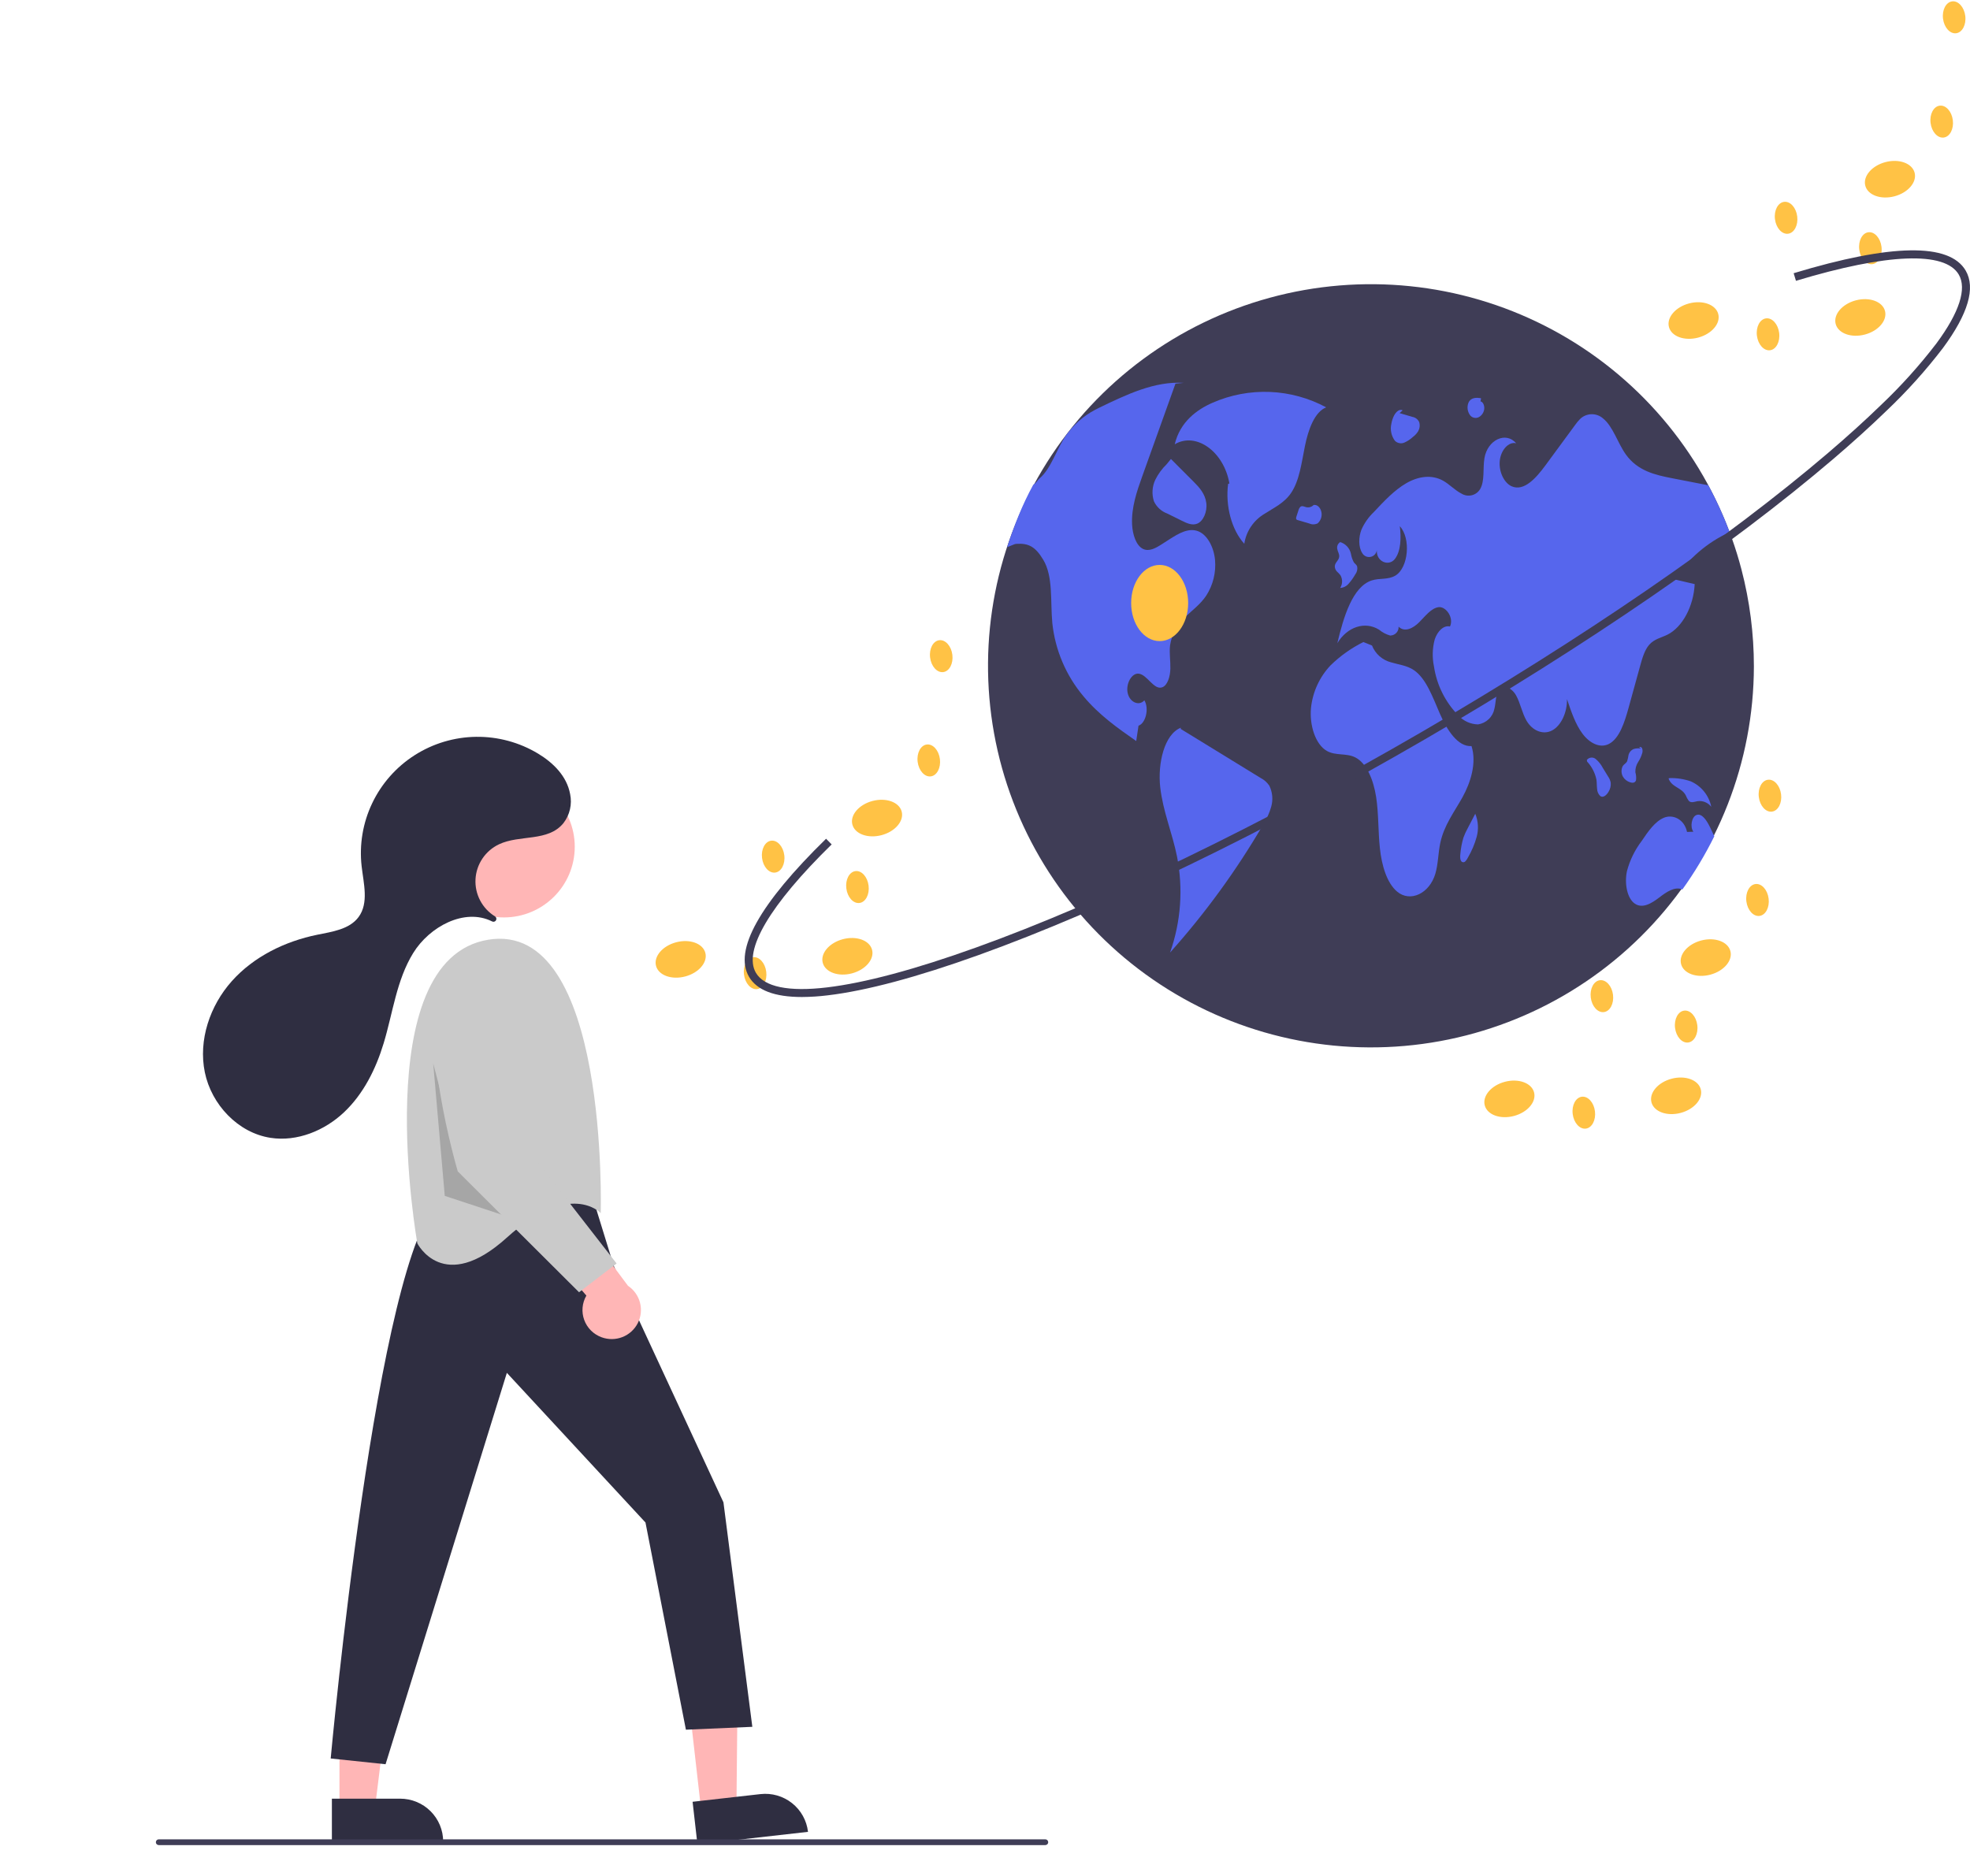 <svg width="632" height="602" viewBox="0 0 632 602" fill="none" xmlns="http://www.w3.org/2000/svg">
<path d="M224.975 581.043L236.261 579.765L236.692 535.773L220.035 537.658L224.975 581.043Z" fill="#FFB6B6"/>
<path d="M259.217 587.749L223.747 591.76L222.191 578.102L243.957 575.64C247.592 575.229 251.241 576.274 254.103 578.545C256.965 580.816 258.804 584.126 259.217 587.749Z" fill="#2F2E41"/>
<path d="M108.906 580.341H120.265L125.668 536.676L108.904 536.678L108.906 580.341Z" fill="#FFB6B6"/>
<path d="M142.171 590.851L106.473 590.852L106.473 577.106L128.378 577.105C132.036 577.105 135.544 578.553 138.131 581.131C140.718 583.709 142.171 587.205 142.171 590.851Z" fill="#2F2E41"/>
<path d="M190.401 385.078L196.886 406.102L232.092 482.031L241.357 554.053L220.048 554.976L207.077 488.494L162.607 440.48L123.695 566.057L106.092 564.21C106.092 564.21 120.915 401.699 141.298 385.078C141.298 385.078 174.651 369.381 190.401 385.078Z" fill="#2F2E41"/>
<path d="M161.632 294.361C174.199 294.361 184.387 284.208 184.387 271.683C184.387 259.157 174.199 249.004 161.632 249.004C149.065 249.004 138.877 259.157 138.877 271.683C138.877 284.208 149.065 294.361 161.632 294.361Z" fill="#FFB6B6"/>
<path d="M192.718 389.235C192.718 389.235 195.497 295.052 156.586 301.515C117.674 307.979 133.887 398.93 133.887 398.93C133.887 398.93 142.225 415.55 162.608 397.083C182.99 378.616 192.718 389.235 192.718 389.235Z" fill="#CACACA"/>
<path opacity="0.2" d="M138.982 341.219L148.139 376.198L162.089 390.102L142.688 383.693L138.982 341.219Z" fill="#161616"/>
<path d="M193.005 429.066C191.725 428.603 190.561 427.866 189.598 426.907C188.634 425.948 187.893 424.79 187.427 423.514C186.961 422.239 186.781 420.877 186.9 419.525C187.019 418.173 187.434 416.863 188.116 415.688L166.475 390.717L183.535 388.504L201.471 412.556C203.375 413.828 204.745 415.753 205.321 417.965C205.897 420.177 205.639 422.523 204.596 424.558C203.552 426.593 201.796 428.176 199.66 429.007C197.523 429.838 195.156 429.859 193.005 429.066Z" fill="#FFB6B6"/>
<path d="M166.655 320.697L169.092 368.458L197.813 405.392L185.768 414.626L146.856 375.844C146.856 375.844 132.959 328.753 143.151 314.903C146.972 309.709 151.185 308.28 154.958 308.524C158.062 308.782 160.964 310.161 163.119 312.403C165.273 314.646 166.531 317.595 166.655 320.697Z" fill="#CACACA"/>
<path d="M158.927 295.512C159.036 295.415 159.12 295.294 159.174 295.159C159.228 295.024 159.249 294.878 159.236 294.733C159.223 294.588 159.176 294.448 159.1 294.324C159.023 294.2 158.919 294.096 158.795 294.02C156.774 292.772 155.128 291.006 154.029 288.905C152.93 286.805 152.418 284.448 152.549 282.083C152.679 279.718 153.446 277.431 154.77 275.464C156.093 273.496 157.924 271.92 160.07 270.901C166.76 267.722 175.825 270.195 180.771 264.086C181.777 262.779 182.488 261.271 182.856 259.666C183.224 258.06 183.241 256.394 182.904 254.781C181.837 249.011 177.485 244.727 172.611 241.79C166.623 238.183 159.742 236.319 152.746 236.409C145.75 236.5 138.92 238.542 133.029 242.303C127.137 246.064 122.421 251.395 119.414 257.691C116.406 263.987 115.228 270.996 116.013 277.925C116.643 283.478 118.362 289.705 115.049 294.214C112.133 298.182 106.629 298.926 101.794 299.912C91.424 302.027 81.419 306.905 74.382 314.786C67.344 322.666 63.59 333.722 65.712 344.057C67.834 354.393 76.346 363.476 86.808 365.078C95.324 366.382 104.117 362.777 110.371 356.871C116.624 350.964 120.577 342.988 123.071 334.768C126.03 325.013 127.197 314.5 132.54 305.81C137.768 297.306 149.035 291.21 157.865 295.639C158.034 295.727 158.226 295.762 158.416 295.739C158.605 295.717 158.784 295.638 158.927 295.512Z" fill="#2F2E41"/>
<path d="M335.354 591.999H50.926C50.681 591.999 50.445 591.902 50.271 591.729C50.098 591.555 50 591.321 50 591.076C50 590.831 50.098 590.596 50.271 590.423C50.445 590.25 50.681 590.152 50.926 590.152H335.354C335.6 590.152 335.835 590.25 336.009 590.423C336.183 590.596 336.28 590.831 336.28 591.076C336.28 591.321 336.183 591.555 336.009 591.729C335.835 591.902 335.6 591.999 335.354 591.999Z" fill="#3F3D56"/>
<path d="M562.669 213.862C562.608 244.431 551.077 273.872 530.341 296.396C509.605 318.921 481.164 332.9 450.611 335.586C420.058 338.271 389.601 329.469 365.23 310.909C340.858 292.349 324.334 265.374 318.907 235.288C313.479 205.201 319.54 174.18 335.899 148.321C352.257 122.463 377.729 103.638 407.308 95.549C436.886 87.459 468.431 90.69 495.741 104.605C523.051 118.52 544.15 142.114 554.891 170.747C555.159 171.466 555.42 172.185 555.674 172.911V172.918C556.808 176.109 557.806 179.36 558.67 182.67C561.333 192.854 562.677 203.337 562.669 213.862Z" fill="#3F3D56"/>
<path d="M425.459 130.697C419.901 127.702 413.73 126.011 407.416 125.753C401.103 125.496 394.814 126.679 389.029 129.212C383.935 131.421 378.572 135.384 376.872 142.541C383.745 138.499 392.641 144.886 394.409 155.131L393.996 155.244C393.062 162.341 395.147 170.067 399.184 174.467C399.484 172.482 400.224 170.588 401.351 168.923C402.477 167.258 403.961 165.864 405.696 164.843C408.661 162.899 411.943 161.488 414.206 158.148C416.89 154.188 417.572 148.401 418.638 143.122C419.704 137.842 421.727 132.168 425.459 130.697Z" fill="#5666ED"/>
<path d="M386.991 191.086C385.087 193.935 382.545 195.722 380.264 197.948C377.63 200.335 375.903 203.554 375.372 207.063C375.083 209.541 375.53 212.061 375.468 214.568C375.406 217.074 374.568 219.896 372.857 220.519C370.157 221.491 368.095 216.492 365.319 216.143C363.114 215.869 361.128 219.327 361.767 222.327C362.406 225.326 365.409 226.654 367.133 224.696C368.693 227.305 367.594 232.037 365.251 232.838C365.003 234.482 364.756 236.118 364.515 237.762C358.593 233.632 352.608 229.435 347.572 223.388C341.97 216.72 338.496 208.536 337.595 199.886C336.942 192.935 337.911 184.985 334.709 179.637C332.146 175.357 329.958 174.233 326 174.5C325.279 174.548 323.6 175.5 323.1 175.5C325.434 168.513 327.943 161.953 331.501 155.5C332.306 155.155 332.835 154.068 333.501 153.5C337.184 150.384 338.914 144.184 341.903 139.822C342.096 139.541 342.295 139.267 342.501 139C345.559 135.021 348.753 132.687 352.711 130.783C361.471 126.544 370.486 122.251 379.735 122.84L377.103 123.093C374.032 131.667 370.958 140.24 367.882 148.814C367.415 150.129 366.943 151.446 366.467 152.765C364.721 157.641 362.921 162.832 363.189 168.289C363.347 171.522 364.474 174.973 366.618 176.082C368.617 177.11 370.802 175.849 372.733 174.603C373.551 174.083 374.361 173.562 375.179 173.035C378.113 171.152 381.363 169.221 384.462 170.481C387.299 171.631 389.395 175.473 389.794 179.616C390.159 183.643 389.173 187.678 386.991 191.086Z" fill="#5666ED"/>
<path d="M404.441 249.62C395.873 244.361 387.304 239.103 378.735 233.845L378.88 233.472C373.553 235.494 371.341 244.933 372.221 252.651C373.102 260.37 376.087 267.27 377.595 274.791C379.629 285.083 378.861 295.73 375.372 305.626C386.64 293.026 396.611 279.332 405.138 264.749C406.329 262.911 407.236 260.905 407.83 258.799C408.459 256.554 408.235 254.156 407.201 252.066C406.499 251.035 405.551 250.194 404.441 249.62Z" fill="#5666ED"/>
<path d="M370.623 153.956C369.616 156.11 369.461 158.562 370.188 160.824C371.034 162.646 372.568 164.062 374.456 164.763L379.19 167.102C380.765 167.88 382.463 168.666 384.069 168.025C386.006 167.253 387.348 164.227 387.001 161.418C386.631 158.429 384.741 156.372 382.992 154.621C380.545 152.171 378.098 149.72 375.651 147.27L374.272 148.953C372.78 150.403 371.546 152.095 370.623 153.956Z" fill="#5666ED"/>
<path d="M537.288 185.916C539.418 186.416 541.548 186.916 543.678 187.415C543.307 194.585 539.741 201.221 534.958 203.625C532.966 204.624 530.746 204.994 529.097 206.864C527.606 208.562 526.851 211.205 526.157 213.732C524.94 218.142 523.724 222.552 522.508 226.962C521.203 231.715 519.526 236.995 516.132 238.707C513.218 240.179 509.886 238.378 507.646 235.358C505.406 232.338 504.039 228.277 502.713 224.319C502.795 228.633 500.782 232.865 497.93 234.365C495.072 235.865 491.595 234.509 489.685 231.16C488.311 228.757 487.741 225.586 486.394 223.148C485.047 220.71 482.223 219.313 480.753 221.6C479.784 223.121 479.908 225.449 479.427 227.38C479.185 228.662 478.548 229.837 477.604 230.742C476.661 231.646 475.458 232.235 474.164 232.427C472.973 232.4 471.8 232.131 470.717 231.638C469.634 231.145 468.663 230.437 467.863 229.558C463.655 225.268 460.916 219.763 460.037 213.828C459.441 210.983 459.516 208.038 460.257 205.227C461.102 202.563 463.142 200.509 465.169 201.016C466.502 198.208 463.871 194.483 461.5 194.811C459.123 195.14 457.261 197.681 455.309 199.632C453.365 201.584 450.644 203.001 448.686 201.063C448.73 201.772 448.489 202.469 448.017 203.002C447.545 203.534 446.88 203.857 446.169 203.901C446.099 203.905 446.028 203.907 445.958 203.905C444.656 203.533 443.446 202.894 442.406 202.029C437.919 199.242 432.223 201.091 429.035 206.364C431.027 197.913 433.947 188.217 440.069 186.231C442.571 185.416 445.298 186.087 447.662 184.676C451.846 182.177 452.692 172.733 449.077 168.837C449.538 172.521 449.448 176.822 447.497 179.342C445.546 181.862 441.451 180.218 441.698 176.493C441.642 177.017 441.422 177.51 441.068 177.901C440.714 178.293 440.245 178.563 439.728 178.672C439.211 178.781 438.672 178.725 438.189 178.511C437.706 178.296 437.304 177.935 437.039 177.479C435.741 175.507 435.851 172.282 436.772 169.926C437.721 167.792 439.082 165.866 440.777 164.256C444.041 160.77 447.353 157.244 451.132 155.052C454.918 152.861 459.288 152.121 463.081 154.299C465.08 155.449 466.839 157.367 468.88 158.38C469.359 158.677 469.893 158.876 470.45 158.967C471.007 159.058 471.576 159.039 472.126 158.911C472.675 158.783 473.194 158.548 473.652 158.22C474.111 157.892 474.5 157.477 474.797 156.999C474.82 156.962 474.843 156.925 474.865 156.887C476.383 154.23 475.668 150.286 476.232 146.965C477.242 141.096 483.13 138.35 486.394 142.226C483.955 141.603 481.433 144.479 481.131 147.965C480.822 151.45 482.588 154.97 484.951 156.025C488.923 157.778 492.812 153.367 495.814 149.286C498.947 145.013 502.085 140.742 505.228 136.474C505.729 135.747 506.293 135.064 506.911 134.433C507.895 133.477 509.207 132.929 510.581 132.902C511.955 132.874 513.289 133.367 514.311 134.282C517.485 136.864 518.976 142.158 521.581 145.801C525.36 151.094 531.015 152.381 536.278 153.409C540.201 154.169 544.127 154.933 548.055 155.703C550.673 160.557 552.957 165.584 554.891 170.748C547.688 174.021 541.579 179.285 537.288 185.916Z" fill="#5666ED"/>
<path d="M549.973 268.311C547.029 274.268 543.605 279.977 539.735 285.382C537.262 284.328 534.602 286.211 532.287 287.978C529.868 289.827 526.962 291.628 524.481 289.943C521.946 288.218 521.128 283.39 521.932 279.562C522.856 276.03 524.472 272.716 526.687 269.81C528.748 266.742 530.954 263.558 533.819 262.366C536.691 261.175 540.381 262.859 541.219 266.927L543.253 266.859C542.112 265.297 542.71 262.065 544.243 261.497C546.008 260.833 547.541 263.25 548.585 265.386C549.052 266.352 549.526 267.324 549.973 268.311Z" fill="#5666ED"/>
<path d="M472.079 239.383C467.707 239.657 464.245 234.293 461.944 229.017C459.643 223.74 457.543 217.706 453.599 215.02C451.345 213.486 448.775 213.275 446.33 212.531C444.944 212.182 443.661 211.509 442.587 210.567C441.514 209.625 440.681 208.442 440.158 207.115L437.385 205.999C433.506 207.931 429.954 210.456 426.857 213.481C423.317 217.228 421.113 222.031 420.583 227.15C420.053 232.682 422.009 238.851 425.664 240.929C428.552 242.571 431.915 241.536 434.84 243.039C438.495 244.917 440.665 250.373 441.487 255.76C442.308 261.147 442.1 266.745 442.688 272.193C443.275 277.641 444.895 283.31 448.247 286.102C452.441 289.596 458.596 286.693 460.478 280.333C461.401 277.213 461.369 273.693 462.06 270.455C463.276 264.752 466.557 260.521 469.159 255.843C471.761 251.165 473.81 244.812 472.079 239.383Z" fill="#5666ED"/>
<path d="M428.881 183.347C429.289 183.721 429.669 184.123 430.02 184.551C430.382 185.174 430.567 185.884 430.555 186.604C430.543 187.324 430.333 188.027 429.95 188.637C430.476 188.607 430.991 188.469 431.461 188.231C431.931 187.993 432.347 187.66 432.681 187.254C433.479 186.348 434.181 185.363 434.776 184.313C435.056 183.954 435.255 183.539 435.362 183.097C435.468 182.655 435.479 182.195 435.393 181.748C435.187 181.161 434.699 180.91 434.356 180.469C433.882 179.605 433.558 178.667 433.398 177.695C433.208 176.784 432.767 175.944 432.125 175.269C431.482 174.595 430.664 174.112 429.761 173.875L429.98 173.917C429.607 174.137 429.313 174.469 429.138 174.864C428.964 175.26 428.918 175.7 429.007 176.123C429.139 176.977 429.69 177.687 429.636 178.558C429.557 179.812 428.3 180.4 428.222 181.653C428.21 182.282 428.447 182.89 428.881 183.347Z" fill="#5666ED"/>
<path d="M421.39 162.049L421.409 162.045C421.544 161.923 421.668 161.79 421.782 161.648L421.39 162.049Z" fill="#5666ED"/>
<path d="M422.701 167.933C423.226 167.474 423.614 166.88 423.824 166.215C424.033 165.551 424.055 164.842 423.888 164.166C423.57 162.741 422.446 161.783 421.409 162.046C421.108 162.35 420.735 162.573 420.324 162.694C419.913 162.814 419.479 162.829 419.061 162.736C418.42 162.571 417.716 162.148 417.16 162.629C416.842 162.988 416.619 163.422 416.513 163.889C416.307 164.518 416.101 165.148 415.895 165.777C415.798 166.003 415.772 166.252 415.822 166.493C415.862 166.589 415.925 166.674 416.007 166.738C416.089 166.803 416.186 166.846 416.289 166.862L419.992 167.951C420.418 168.146 420.881 168.245 421.349 168.242C421.817 168.239 422.278 168.134 422.701 167.933Z" fill="#5666ED"/>
<path d="M515.901 249.148C515.33 248.217 514.759 247.286 514.189 246.355C513.628 245.276 512.862 244.317 511.933 243.531C511.526 243.192 511.001 243.028 510.473 243.074C509.945 243.121 509.457 243.374 509.117 243.779L509.087 243.816L509.156 244.347C510.684 245.98 511.726 248.005 512.163 250.195C512.293 251.146 512.248 252.131 512.362 253.087C512.374 253.53 512.474 253.967 512.655 254.372C512.837 254.776 513.096 255.141 513.419 255.446C514.318 256.044 515.373 255.162 516.013 254.086C516.584 253.202 516.841 252.152 516.741 251.105C516.598 250.402 516.312 249.736 515.901 249.148Z" fill="#5666ED"/>
<path d="M524.853 250.36C524.961 249.488 524.89 248.603 524.644 247.76C524.603 246.619 524.906 245.492 525.515 244.524C526.12 243.612 526.578 242.611 526.873 241.558C526.997 241.078 526.975 240.572 526.808 240.105C526.619 239.682 526.161 239.489 525.899 239.824L526.461 240.184C525.702 240.049 524.923 240.087 524.181 240.294C523.758 240.456 523.38 240.716 523.08 241.054C522.779 241.392 522.564 241.797 522.454 242.235C522.361 242.918 522.21 243.592 522.001 244.249C521.666 244.935 521.017 245.163 520.61 245.766C520.332 246.3 520.192 246.894 520.202 247.496C520.212 248.097 520.372 248.687 520.667 249.211C521.179 250.069 521.993 250.707 522.95 251C523.636 251.245 524.539 251.258 524.853 250.36Z" fill="#5666ED"/>
<path d="M540.795 255.154C541.043 255.797 541.375 256.405 541.783 256.961C542.546 257.727 543.583 257.256 544.509 257.07C545.35 256.938 546.21 257.035 547 257.35C547.789 257.666 548.478 258.188 548.994 258.863C548.635 257.078 547.851 255.405 546.709 253.985C545.566 252.564 544.099 251.438 542.429 250.7C540.259 249.951 537.973 249.595 535.678 249.648L535.285 249.748C536.285 252.646 539.422 252.581 540.795 255.154Z" fill="#5666ED"/>
<path d="M473.273 261.082L473.279 261.094L473.392 260.876L473.273 261.082Z" fill="#5666ED"/>
<path d="M470.855 265.748C470.327 266.702 469.874 267.695 469.498 268.718C469 270.375 468.671 272.078 468.514 273.801C468.392 274.781 468.354 276.032 468.969 276.509C469.146 276.626 469.36 276.675 469.57 276.646C469.78 276.618 469.973 276.514 470.112 276.354C470.454 275.994 470.734 275.579 470.941 275.127C472.151 273.05 473.091 270.827 473.737 268.513C474.411 266.058 474.25 263.449 473.279 261.095C472.471 262.646 471.663 264.197 470.855 265.748Z" fill="#5666ED"/>
<path d="M447.524 141.448C447.908 141.822 448.394 142.076 448.921 142.179C449.448 142.281 449.994 142.228 450.491 142.025C451.521 141.576 452.465 140.955 453.283 140.187C453.961 139.687 454.535 139.063 454.976 138.347C455.219 137.919 455.374 137.448 455.434 136.96C455.493 136.472 455.455 135.977 455.322 135.504C455.133 135.05 454.831 134.652 454.444 134.348C454.058 134.043 453.6 133.842 453.114 133.762C451.743 133.357 450.373 132.952 449.003 132.548L449.994 131.657C448.974 131.112 447.846 132.124 447.208 133.377C446.8 134.196 446.515 135.07 446.363 135.972C446.146 136.914 446.138 137.892 446.338 138.837C446.539 139.783 446.943 140.674 447.524 141.448Z" fill="#5666ED"/>
<path d="M471.717 133.351C472.103 133.775 472.637 134.037 473.21 134.083C473.783 134.13 474.352 133.957 474.802 133.601C475.189 133.311 475.511 132.943 475.746 132.521C475.981 132.099 476.125 131.632 476.167 131.151C476.264 130.077 475.731 128.883 474.97 128.79L475.144 127.784C473.678 127.521 471.873 127.468 471.087 129.242C470.822 129.922 470.741 130.659 470.851 131.38C470.962 132.101 471.26 132.781 471.717 133.351Z" fill="#5666ED"/>
<path d="M372.033 205.703C377.085 205.703 381.18 200.23 381.18 193.479C381.18 186.728 377.085 181.255 372.033 181.255C366.982 181.255 362.886 186.728 362.886 193.479C362.886 200.23 366.982 205.703 372.033 205.703Z" fill="#FFC245"/>
<path d="M539.185 357.075C543.552 355.916 546.436 352.522 545.627 349.495C544.818 346.467 540.622 344.952 536.255 346.111C531.888 347.27 529.004 350.664 529.813 353.692C530.622 356.719 534.818 358.234 539.185 357.075Z" fill="#FFC245"/>
<path d="M485.701 358.059C490.068 356.899 492.952 353.506 492.143 350.478C491.334 347.45 487.138 345.936 482.771 347.095C478.405 348.254 475.52 351.648 476.329 354.675C477.138 357.703 481.334 359.218 485.701 358.059Z" fill="#FFC245"/>
<path d="M548.688 312.725C553.055 311.566 555.939 308.172 555.13 305.144C554.321 302.116 550.125 300.602 545.758 301.761C541.391 302.92 538.507 306.314 539.316 309.341C540.125 312.369 544.321 313.884 548.688 312.725Z" fill="#FFC245"/>
<path d="M564.462 293.872C566.433 293.629 567.747 291.141 567.396 288.316C567.044 285.492 565.161 283.399 563.189 283.643C561.217 283.886 559.904 286.374 560.255 289.199C560.607 292.024 562.49 294.116 564.462 293.872Z" fill="#FFC245"/>
<path d="M568.456 260.41C570.428 260.167 571.742 257.679 571.39 254.855C571.039 252.03 569.156 249.937 567.184 250.181C565.212 250.425 563.899 252.912 564.25 255.737C564.601 258.562 566.485 260.654 568.456 260.41Z" fill="#FFC245"/>
<path d="M514.541 324.732C516.513 324.488 517.826 322.001 517.475 319.176C517.124 316.351 515.24 314.259 513.269 314.502C511.297 314.746 509.983 317.233 510.335 320.058C510.686 322.883 512.57 324.975 514.541 324.732Z" fill="#FFC245"/>
<path d="M541.582 334.489C543.554 334.245 544.867 331.757 544.516 328.933C544.165 326.108 542.281 324.015 540.31 324.259C538.338 324.503 537.024 326.99 537.376 329.815C537.727 332.64 539.61 334.732 541.582 334.489Z" fill="#FFC245"/>
<path d="M508.748 362.116C510.719 361.873 512.033 359.385 511.681 356.561C511.33 353.736 509.447 351.643 507.475 351.887C505.503 352.131 504.19 354.618 504.541 357.443C504.893 360.268 506.776 362.36 508.748 362.116Z" fill="#FFC245"/>
<path d="M273.323 312.307C277.689 311.148 280.574 307.754 279.765 304.726C278.956 301.698 274.76 300.184 270.393 301.343C266.026 302.502 263.142 305.896 263.951 308.923C264.76 311.951 268.956 313.466 273.323 312.307Z" fill="#FFC245"/>
<path d="M219.837 313.297C224.203 312.138 227.088 308.744 226.279 305.716C225.47 302.689 221.274 301.174 216.907 302.333C212.54 303.492 209.656 306.886 210.465 309.914C211.274 312.941 215.47 314.456 219.837 313.297Z" fill="#FFC245"/>
<path d="M282.828 267.958C287.195 266.799 290.079 263.405 289.27 260.377C288.461 257.35 284.265 255.835 279.898 256.994C275.531 258.153 272.647 261.547 273.456 264.575C274.265 267.602 278.461 269.117 282.828 267.958Z" fill="#FFC245"/>
<path d="M298.6 249.104C300.571 248.86 301.885 246.373 301.533 243.548C301.182 240.723 299.299 238.631 297.327 238.874C295.355 239.118 294.042 241.605 294.393 244.43C294.745 247.255 296.628 249.347 298.6 249.104Z" fill="#FFC245"/>
<path d="M302.594 215.644C304.566 215.4 305.879 212.913 305.528 210.088C305.177 207.263 303.293 205.171 301.322 205.414C299.35 205.658 298.036 208.145 298.388 210.97C298.739 213.795 300.623 215.887 302.594 215.644Z" fill="#FFC245"/>
<path d="M248.679 279.968C250.651 279.724 251.964 277.237 251.613 274.412C251.261 271.587 249.378 269.495 247.406 269.739C245.435 269.982 244.121 272.47 244.473 275.294C244.824 278.119 246.707 280.212 248.679 279.968Z" fill="#FFC245"/>
<path d="M275.72 289.722C277.692 289.478 279.005 286.991 278.654 284.166C278.302 281.341 276.419 279.249 274.447 279.492C272.476 279.736 271.162 282.224 271.514 285.048C271.865 287.873 273.748 289.966 275.72 289.722Z" fill="#FFC245"/>
<path d="M242.885 317.352C244.857 317.108 246.171 314.621 245.819 311.796C245.468 308.971 243.585 306.879 241.613 307.122C239.641 307.366 238.328 309.853 238.679 312.678C239.031 315.503 240.914 317.596 242.885 317.352Z" fill="#FFC245"/>
<path d="M598.282 107.336C602.649 106.177 605.533 102.783 604.724 99.755C603.915 96.728 599.719 95.213 595.352 96.372C590.985 97.531 588.101 100.925 588.91 103.953C589.719 106.98 593.915 108.495 598.282 107.336Z" fill="#FFC245"/>
<path d="M544.793 108.321C549.16 107.162 552.044 103.768 551.235 100.741C550.426 97.713 546.231 96.198 541.864 97.357C537.497 98.516 534.613 101.91 535.422 104.938C536.231 107.966 540.427 109.48 544.793 108.321Z" fill="#FFC245"/>
<path d="M607.785 62.98C612.152 61.821 615.036 58.427 614.227 55.4C613.418 52.372 609.222 50.858 604.855 52.017C600.488 53.176 597.604 56.57 598.413 59.597C599.222 62.625 603.418 64.139 607.785 62.98Z" fill="#FFC245"/>
<path d="M623.559 44.133C625.53 43.889 626.844 41.402 626.493 38.577C626.141 35.752 624.258 33.66 622.286 33.904C620.314 34.147 619.001 36.635 619.352 39.459C619.704 42.284 621.587 44.377 623.559 44.133Z" fill="#FFC245"/>
<path d="M627.551 10.67C629.523 10.427 630.836 7.939 630.485 5.114C630.134 2.289 628.25 0.197 626.279 0.441C624.307 0.684 622.993 3.172 623.345 5.997C623.696 8.821 625.579 10.914 627.551 10.67Z" fill="#FFC245"/>
<path d="M573.636 74.993C575.608 74.749 576.921 72.261 576.57 69.437C576.218 66.612 574.335 64.519 572.363 64.763C570.392 65.007 569.078 67.494 569.43 70.319C569.781 73.144 571.664 75.236 573.636 74.993Z" fill="#FFC245"/>
<path d="M600.677 84.749C602.649 84.506 603.962 82.018 603.611 79.193C603.259 76.369 601.376 74.276 599.404 74.52C597.433 74.763 596.119 77.251 596.471 80.076C596.822 82.9 598.705 84.993 600.677 84.749Z" fill="#FFC245"/>
<path d="M567.845 112.379C569.816 112.136 571.13 109.648 570.779 106.823C570.427 103.998 568.544 101.906 566.572 102.15C564.6 102.393 563.287 104.881 563.638 107.706C563.99 110.53 565.873 112.623 567.845 112.379Z" fill="#FFC245"/>
<path d="M257.253 319.891C248.502 319.891 242.813 317.724 240.295 313.415C235.329 304.92 243.646 290.013 265.013 269.11L266.808 270.932C246.96 290.35 238.33 304.981 242.509 312.13C245.153 316.652 253.021 318.273 265.268 316.815C277.426 315.369 293.539 311.057 313.158 304.001C353.548 289.473 404.221 264.967 455.843 234.998C507.464 205.03 553.848 173.187 586.454 145.337C592.716 139.987 598.4 134.84 603.346 130.04C609.84 123.893 615.831 117.239 621.261 110.141C628.575 100.244 631.043 92.622 628.399 88.1C623.984 80.546 605.435 81.256 576.168 90.102L575.424 87.659C606.825 78.168 625.394 77.884 630.613 86.814C633.857 92.363 631.404 100.721 623.325 111.656C617.811 118.866 611.728 125.625 605.134 131.87C600.149 136.707 594.425 141.89 588.121 147.276C555.402 175.224 508.883 207.161 457.133 237.205C405.381 267.249 354.558 291.824 314.028 306.403C294.226 313.525 277.923 317.882 265.572 319.351C262.812 319.694 260.034 319.874 257.253 319.891Z" fill="#3F3D56"/>
</svg>
